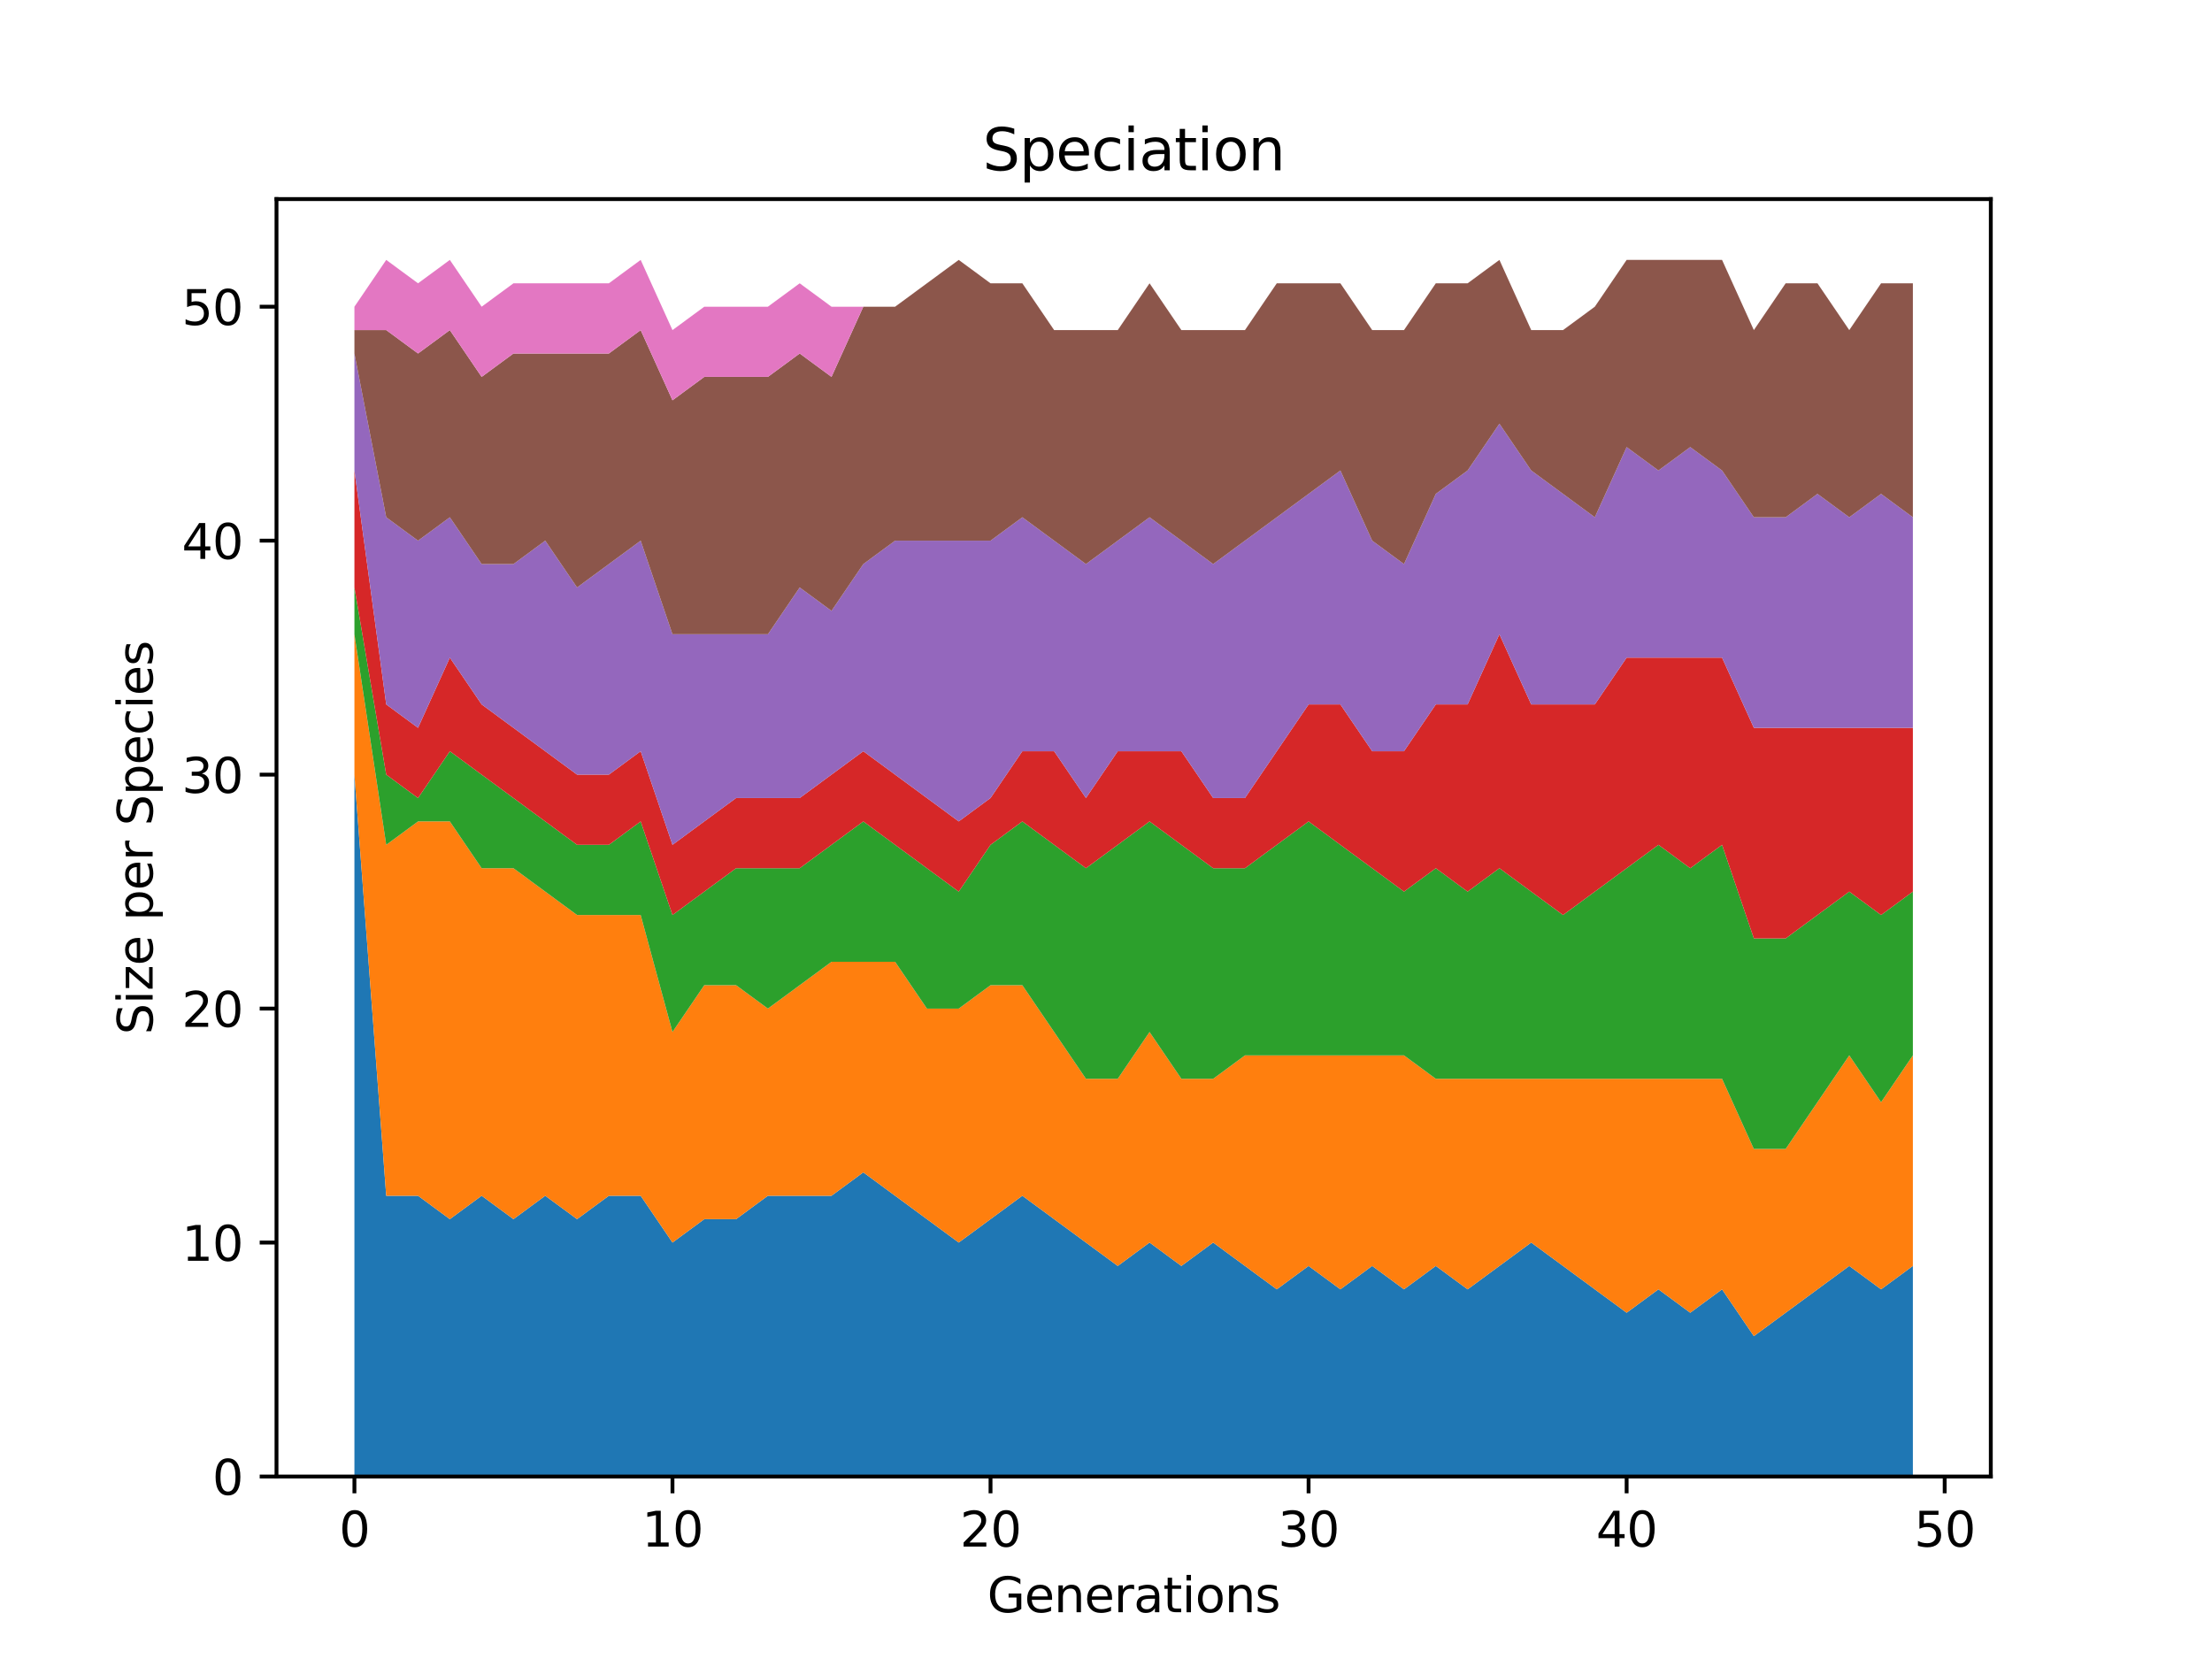 <?xml version="1.0" encoding="utf-8" standalone="no"?>
<!DOCTYPE svg PUBLIC "-//W3C//DTD SVG 1.1//EN"
  "http://www.w3.org/Graphics/SVG/1.1/DTD/svg11.dtd">
<svg height="345.6pt" version="1.1" viewBox="0 0 460.8 345.6" width="460.8pt" xmlns="http://www.w3.org/2000/svg" xmlns:xlink="http://www.w3.org/1999/xlink">
 <defs>
  <style type="text/css">*{stroke-linecap:butt;stroke-linejoin:round;}</style>
 </defs>
 <g id="figure_1">
  <g id="patch_1">
   <path d="M 0 345.6 
L 460.8 345.6 
L 460.8 0 
L 0 0 
z
" style="fill:#ffffff;"/>
  </g>
  <g id="axes_1">
   <g id="patch_2">
    <path d="M 57.6 307.584 
L 414.72 307.584 
L 414.72 41.472 
L 57.6 41.472 
z
" style="fill:#ffffff;"/>
   </g>
   <g id="PolyCollection_1">
    <path clip-path="url(#p93055d0eb1)" d="M 73.833 161.369 
L 73.833 307.584 
L 80.458 307.584 
L 87.084 307.584 
L 93.71 307.584 
L 100.335 307.584 
L 106.961 307.584 
L 113.586 307.584 
L 120.212 307.584 
L 126.838 307.584 
L 133.463 307.584 
L 140.089 307.584 
L 146.714 307.584 
L 153.34 307.584 
L 159.966 307.584 
L 166.591 307.584 
L 173.217 307.584 
L 179.842 307.584 
L 186.468 307.584 
L 193.094 307.584 
L 199.719 307.584 
L 206.345 307.584 
L 212.97 307.584 
L 219.596 307.584 
L 226.222 307.584 
L 232.847 307.584 
L 239.473 307.584 
L 246.098 307.584 
L 252.724 307.584 
L 259.35 307.584 
L 265.975 307.584 
L 272.601 307.584 
L 279.226 307.584 
L 285.852 307.584 
L 292.478 307.584 
L 299.103 307.584 
L 305.729 307.584 
L 312.354 307.584 
L 318.98 307.584 
L 325.606 307.584 
L 332.231 307.584 
L 338.857 307.584 
L 345.482 307.584 
L 352.108 307.584 
L 358.734 307.584 
L 365.359 307.584 
L 371.985 307.584 
L 378.61 307.584 
L 385.236 307.584 
L 391.862 307.584 
L 398.487 307.584 
L 398.487 263.719 
L 398.487 263.719 
L 391.862 268.593 
L 385.236 263.719 
L 378.61 268.593 
L 371.985 273.467 
L 365.359 278.341 
L 358.734 268.593 
L 352.108 273.467 
L 345.482 268.593 
L 338.857 273.467 
L 332.231 268.593 
L 325.606 263.719 
L 318.98 258.846 
L 312.354 263.719 
L 305.729 268.593 
L 299.103 263.719 
L 292.478 268.593 
L 285.852 263.719 
L 279.226 268.593 
L 272.601 263.719 
L 265.975 268.593 
L 259.35 263.719 
L 252.724 258.846 
L 246.098 263.719 
L 239.473 258.846 
L 232.847 263.719 
L 226.222 258.846 
L 219.596 253.972 
L 212.97 249.098 
L 206.345 253.972 
L 199.719 258.846 
L 193.094 253.972 
L 186.468 249.098 
L 179.842 244.224 
L 173.217 249.098 
L 166.591 249.098 
L 159.966 249.098 
L 153.34 253.972 
L 146.714 253.972 
L 140.089 258.846 
L 133.463 249.098 
L 126.838 249.098 
L 120.212 253.972 
L 113.586 249.098 
L 106.961 253.972 
L 100.335 249.098 
L 93.71 253.972 
L 87.084 249.098 
L 80.458 249.098 
L 73.833 161.369 
z
" style="fill:#1f77b4;"/>
   </g>
   <g id="PolyCollection_2">
    <path clip-path="url(#p93055d0eb1)" d="M 73.833 132.126 
L 73.833 161.369 
L 80.458 249.098 
L 87.084 249.098 
L 93.71 253.972 
L 100.335 249.098 
L 106.961 253.972 
L 113.586 249.098 
L 120.212 253.972 
L 126.838 249.098 
L 133.463 249.098 
L 140.089 258.846 
L 146.714 253.972 
L 153.34 253.972 
L 159.966 249.098 
L 166.591 249.098 
L 173.217 249.098 
L 179.842 244.224 
L 186.468 249.098 
L 193.094 253.972 
L 199.719 258.846 
L 206.345 253.972 
L 212.97 249.098 
L 219.596 253.972 
L 226.222 258.846 
L 232.847 263.719 
L 239.473 258.846 
L 246.098 263.719 
L 252.724 258.846 
L 259.35 263.719 
L 265.975 268.593 
L 272.601 263.719 
L 279.226 268.593 
L 285.852 263.719 
L 292.478 268.593 
L 299.103 263.719 
L 305.729 268.593 
L 312.354 263.719 
L 318.98 258.846 
L 325.606 263.719 
L 332.231 268.593 
L 338.857 273.467 
L 345.482 268.593 
L 352.108 273.467 
L 358.734 268.593 
L 365.359 278.341 
L 371.985 273.467 
L 378.61 268.593 
L 385.236 263.719 
L 391.862 268.593 
L 398.487 263.719 
L 398.487 219.855 
L 398.487 219.855 
L 391.862 229.602 
L 385.236 219.855 
L 378.61 229.602 
L 371.985 239.35 
L 365.359 239.35 
L 358.734 224.729 
L 352.108 224.729 
L 345.482 224.729 
L 338.857 224.729 
L 332.231 224.729 
L 325.606 224.729 
L 318.98 224.729 
L 312.354 224.729 
L 305.729 224.729 
L 299.103 224.729 
L 292.478 219.855 
L 285.852 219.855 
L 279.226 219.855 
L 272.601 219.855 
L 265.975 219.855 
L 259.35 219.855 
L 252.724 224.729 
L 246.098 224.729 
L 239.473 214.981 
L 232.847 224.729 
L 226.222 224.729 
L 219.596 214.981 
L 212.97 205.233 
L 206.345 205.233 
L 199.719 210.107 
L 193.094 210.107 
L 186.468 200.359 
L 179.842 200.359 
L 173.217 200.359 
L 166.591 205.233 
L 159.966 210.107 
L 153.34 205.233 
L 146.714 205.233 
L 140.089 214.981 
L 133.463 190.612 
L 126.838 190.612 
L 120.212 190.612 
L 113.586 185.738 
L 106.961 180.864 
L 100.335 180.864 
L 93.71 171.116 
L 87.084 171.116 
L 80.458 175.99 
L 73.833 132.126 
z
" style="fill:#ff7f0e;"/>
   </g>
   <g id="PolyCollection_3">
    <path clip-path="url(#p93055d0eb1)" d="M 73.833 122.378 
L 73.833 132.126 
L 80.458 175.99 
L 87.084 171.116 
L 93.71 171.116 
L 100.335 180.864 
L 106.961 180.864 
L 113.586 185.738 
L 120.212 190.612 
L 126.838 190.612 
L 133.463 190.612 
L 140.089 214.981 
L 146.714 205.233 
L 153.34 205.233 
L 159.966 210.107 
L 166.591 205.233 
L 173.217 200.359 
L 179.842 200.359 
L 186.468 200.359 
L 193.094 210.107 
L 199.719 210.107 
L 206.345 205.233 
L 212.97 205.233 
L 219.596 214.981 
L 226.222 224.729 
L 232.847 224.729 
L 239.473 214.981 
L 246.098 224.729 
L 252.724 224.729 
L 259.35 219.855 
L 265.975 219.855 
L 272.601 219.855 
L 279.226 219.855 
L 285.852 219.855 
L 292.478 219.855 
L 299.103 224.729 
L 305.729 224.729 
L 312.354 224.729 
L 318.98 224.729 
L 325.606 224.729 
L 332.231 224.729 
L 338.857 224.729 
L 345.482 224.729 
L 352.108 224.729 
L 358.734 224.729 
L 365.359 239.35 
L 371.985 239.35 
L 378.61 229.602 
L 385.236 219.855 
L 391.862 229.602 
L 398.487 219.855 
L 398.487 185.738 
L 398.487 185.738 
L 391.862 190.612 
L 385.236 185.738 
L 378.61 190.612 
L 371.985 195.486 
L 365.359 195.486 
L 358.734 175.99 
L 352.108 180.864 
L 345.482 175.99 
L 338.857 180.864 
L 332.231 185.738 
L 325.606 190.612 
L 318.98 185.738 
L 312.354 180.864 
L 305.729 185.738 
L 299.103 180.864 
L 292.478 185.738 
L 285.852 180.864 
L 279.226 175.99 
L 272.601 171.116 
L 265.975 175.99 
L 259.35 180.864 
L 252.724 180.864 
L 246.098 175.99 
L 239.473 171.116 
L 232.847 175.99 
L 226.222 180.864 
L 219.596 175.99 
L 212.97 171.116 
L 206.345 175.99 
L 199.719 185.738 
L 193.094 180.864 
L 186.468 175.99 
L 179.842 171.116 
L 173.217 175.99 
L 166.591 180.864 
L 159.966 180.864 
L 153.34 180.864 
L 146.714 185.738 
L 140.089 190.612 
L 133.463 171.116 
L 126.838 175.99 
L 120.212 175.99 
L 113.586 171.116 
L 106.961 166.242 
L 100.335 161.369 
L 93.71 156.495 
L 87.084 166.242 
L 80.458 161.369 
L 73.833 122.378 
z
" style="fill:#2ca02c;"/>
   </g>
   <g id="PolyCollection_4">
    <path clip-path="url(#p93055d0eb1)" d="M 73.833 98.009 
L 73.833 122.378 
L 80.458 161.369 
L 87.084 166.242 
L 93.71 156.495 
L 100.335 161.369 
L 106.961 166.242 
L 113.586 171.116 
L 120.212 175.99 
L 126.838 175.99 
L 133.463 171.116 
L 140.089 190.612 
L 146.714 185.738 
L 153.34 180.864 
L 159.966 180.864 
L 166.591 180.864 
L 173.217 175.99 
L 179.842 171.116 
L 186.468 175.99 
L 193.094 180.864 
L 199.719 185.738 
L 206.345 175.99 
L 212.97 171.116 
L 219.596 175.99 
L 226.222 180.864 
L 232.847 175.99 
L 239.473 171.116 
L 246.098 175.99 
L 252.724 180.864 
L 259.35 180.864 
L 265.975 175.99 
L 272.601 171.116 
L 279.226 175.99 
L 285.852 180.864 
L 292.478 185.738 
L 299.103 180.864 
L 305.729 185.738 
L 312.354 180.864 
L 318.98 185.738 
L 325.606 190.612 
L 332.231 185.738 
L 338.857 180.864 
L 345.482 175.99 
L 352.108 180.864 
L 358.734 175.99 
L 365.359 195.486 
L 371.985 195.486 
L 378.61 190.612 
L 385.236 185.738 
L 391.862 190.612 
L 398.487 185.738 
L 398.487 151.621 
L 398.487 151.621 
L 391.862 151.621 
L 385.236 151.621 
L 378.61 151.621 
L 371.985 151.621 
L 365.359 151.621 
L 358.734 136.999 
L 352.108 136.999 
L 345.482 136.999 
L 338.857 136.999 
L 332.231 146.747 
L 325.606 146.747 
L 318.98 146.747 
L 312.354 132.126 
L 305.729 146.747 
L 299.103 146.747 
L 292.478 156.495 
L 285.852 156.495 
L 279.226 146.747 
L 272.601 146.747 
L 265.975 156.495 
L 259.35 166.242 
L 252.724 166.242 
L 246.098 156.495 
L 239.473 156.495 
L 232.847 156.495 
L 226.222 166.242 
L 219.596 156.495 
L 212.97 156.495 
L 206.345 166.242 
L 199.719 171.116 
L 193.094 166.242 
L 186.468 161.369 
L 179.842 156.495 
L 173.217 161.369 
L 166.591 166.242 
L 159.966 166.242 
L 153.34 166.242 
L 146.714 171.116 
L 140.089 175.99 
L 133.463 156.495 
L 126.838 161.369 
L 120.212 161.369 
L 113.586 156.495 
L 106.961 151.621 
L 100.335 146.747 
L 93.71 136.999 
L 87.084 151.621 
L 80.458 146.747 
L 73.833 98.009 
z
" style="fill:#d62728;"/>
   </g>
   <g id="PolyCollection_5">
    <path clip-path="url(#p93055d0eb1)" d="M 73.833 73.639 
L 73.833 98.009 
L 80.458 146.747 
L 87.084 151.621 
L 93.71 136.999 
L 100.335 146.747 
L 106.961 151.621 
L 113.586 156.495 
L 120.212 161.369 
L 126.838 161.369 
L 133.463 156.495 
L 140.089 175.99 
L 146.714 171.116 
L 153.34 166.242 
L 159.966 166.242 
L 166.591 166.242 
L 173.217 161.369 
L 179.842 156.495 
L 186.468 161.369 
L 193.094 166.242 
L 199.719 171.116 
L 206.345 166.242 
L 212.97 156.495 
L 219.596 156.495 
L 226.222 166.242 
L 232.847 156.495 
L 239.473 156.495 
L 246.098 156.495 
L 252.724 166.242 
L 259.35 166.242 
L 265.975 156.495 
L 272.601 146.747 
L 279.226 146.747 
L 285.852 156.495 
L 292.478 156.495 
L 299.103 146.747 
L 305.729 146.747 
L 312.354 132.126 
L 318.98 146.747 
L 325.606 146.747 
L 332.231 146.747 
L 338.857 136.999 
L 345.482 136.999 
L 352.108 136.999 
L 358.734 136.999 
L 365.359 151.621 
L 371.985 151.621 
L 378.61 151.621 
L 385.236 151.621 
L 391.862 151.621 
L 398.487 151.621 
L 398.487 107.756 
L 398.487 107.756 
L 391.862 102.882 
L 385.236 107.756 
L 378.61 102.882 
L 371.985 107.756 
L 365.359 107.756 
L 358.734 98.009 
L 352.108 93.135 
L 345.482 98.009 
L 338.857 93.135 
L 332.231 107.756 
L 325.606 102.882 
L 318.98 98.009 
L 312.354 88.261 
L 305.729 98.009 
L 299.103 102.882 
L 292.478 117.504 
L 285.852 112.63 
L 279.226 98.009 
L 272.601 102.882 
L 265.975 107.756 
L 259.35 112.63 
L 252.724 117.504 
L 246.098 112.63 
L 239.473 107.756 
L 232.847 112.63 
L 226.222 117.504 
L 219.596 112.63 
L 212.97 107.756 
L 206.345 112.63 
L 199.719 112.63 
L 193.094 112.63 
L 186.468 112.63 
L 179.842 117.504 
L 173.217 127.252 
L 166.591 122.378 
L 159.966 132.126 
L 153.34 132.126 
L 146.714 132.126 
L 140.089 132.126 
L 133.463 112.63 
L 126.838 117.504 
L 120.212 122.378 
L 113.586 112.63 
L 106.961 117.504 
L 100.335 117.504 
L 93.71 107.756 
L 87.084 112.63 
L 80.458 107.756 
L 73.833 73.639 
z
" style="fill:#9467bd;"/>
   </g>
   <g id="PolyCollection_6">
    <path clip-path="url(#p93055d0eb1)" d="M 73.833 68.766 
L 73.833 73.639 
L 80.458 107.756 
L 87.084 112.63 
L 93.71 107.756 
L 100.335 117.504 
L 106.961 117.504 
L 113.586 112.63 
L 120.212 122.378 
L 126.838 117.504 
L 133.463 112.63 
L 140.089 132.126 
L 146.714 132.126 
L 153.34 132.126 
L 159.966 132.126 
L 166.591 122.378 
L 173.217 127.252 
L 179.842 117.504 
L 186.468 112.63 
L 193.094 112.63 
L 199.719 112.63 
L 206.345 112.63 
L 212.97 107.756 
L 219.596 112.63 
L 226.222 117.504 
L 232.847 112.63 
L 239.473 107.756 
L 246.098 112.63 
L 252.724 117.504 
L 259.35 112.63 
L 265.975 107.756 
L 272.601 102.882 
L 279.226 98.009 
L 285.852 112.63 
L 292.478 117.504 
L 299.103 102.882 
L 305.729 98.009 
L 312.354 88.261 
L 318.98 98.009 
L 325.606 102.882 
L 332.231 107.756 
L 338.857 93.135 
L 345.482 98.009 
L 352.108 93.135 
L 358.734 98.009 
L 365.359 107.756 
L 371.985 107.756 
L 378.61 102.882 
L 385.236 107.756 
L 391.862 102.882 
L 398.487 107.756 
L 398.487 59.018 
L 398.487 59.018 
L 391.862 59.018 
L 385.236 68.766 
L 378.61 59.018 
L 371.985 59.018 
L 365.359 68.766 
L 358.734 54.144 
L 352.108 54.144 
L 345.482 54.144 
L 338.857 54.144 
L 332.231 63.892 
L 325.606 68.766 
L 318.98 68.766 
L 312.354 54.144 
L 305.729 59.018 
L 299.103 59.018 
L 292.478 68.766 
L 285.852 68.766 
L 279.226 59.018 
L 272.601 59.018 
L 265.975 59.018 
L 259.35 68.766 
L 252.724 68.766 
L 246.098 68.766 
L 239.473 59.018 
L 232.847 68.766 
L 226.222 68.766 
L 219.596 68.766 
L 212.97 59.018 
L 206.345 59.018 
L 199.719 54.144 
L 193.094 59.018 
L 186.468 63.892 
L 179.842 63.892 
L 173.217 78.513 
L 166.591 73.639 
L 159.966 78.513 
L 153.34 78.513 
L 146.714 78.513 
L 140.089 83.387 
L 133.463 68.766 
L 126.838 73.639 
L 120.212 73.639 
L 113.586 73.639 
L 106.961 73.639 
L 100.335 78.513 
L 93.71 68.766 
L 87.084 73.639 
L 80.458 68.766 
L 73.833 68.766 
z
" style="fill:#8c564b;"/>
   </g>
   <g id="PolyCollection_7">
    <path clip-path="url(#p93055d0eb1)" d="M 73.833 63.892 
L 73.833 68.766 
L 80.458 68.766 
L 87.084 73.639 
L 93.71 68.766 
L 100.335 78.513 
L 106.961 73.639 
L 113.586 73.639 
L 120.212 73.639 
L 126.838 73.639 
L 133.463 68.766 
L 140.089 83.387 
L 146.714 78.513 
L 153.34 78.513 
L 159.966 78.513 
L 166.591 73.639 
L 173.217 78.513 
L 179.842 63.892 
L 186.468 63.892 
L 193.094 59.018 
L 199.719 54.144 
L 206.345 59.018 
L 212.97 59.018 
L 219.596 68.766 
L 226.222 68.766 
L 232.847 68.766 
L 239.473 59.018 
L 246.098 68.766 
L 252.724 68.766 
L 259.35 68.766 
L 265.975 59.018 
L 272.601 59.018 
L 279.226 59.018 
L 285.852 68.766 
L 292.478 68.766 
L 299.103 59.018 
L 305.729 59.018 
L 312.354 54.144 
L 318.98 68.766 
L 325.606 68.766 
L 332.231 63.892 
L 338.857 54.144 
L 345.482 54.144 
L 352.108 54.144 
L 358.734 54.144 
L 365.359 68.766 
L 371.985 59.018 
L 378.61 59.018 
L 385.236 68.766 
L 391.862 59.018 
L 398.487 59.018 
L 398.487 59.018 
L 398.487 59.018 
L 391.862 59.018 
L 385.236 68.766 
L 378.61 59.018 
L 371.985 59.018 
L 365.359 68.766 
L 358.734 54.144 
L 352.108 54.144 
L 345.482 54.144 
L 338.857 54.144 
L 332.231 63.892 
L 325.606 68.766 
L 318.98 68.766 
L 312.354 54.144 
L 305.729 59.018 
L 299.103 59.018 
L 292.478 68.766 
L 285.852 68.766 
L 279.226 59.018 
L 272.601 59.018 
L 265.975 59.018 
L 259.35 68.766 
L 252.724 68.766 
L 246.098 68.766 
L 239.473 59.018 
L 232.847 68.766 
L 226.222 68.766 
L 219.596 68.766 
L 212.97 59.018 
L 206.345 59.018 
L 199.719 54.144 
L 193.094 59.018 
L 186.468 63.892 
L 179.842 63.892 
L 173.217 63.892 
L 166.591 59.018 
L 159.966 63.892 
L 153.34 63.892 
L 146.714 63.892 
L 140.089 68.766 
L 133.463 54.144 
L 126.838 59.018 
L 120.212 59.018 
L 113.586 59.018 
L 106.961 59.018 
L 100.335 63.892 
L 93.71 54.144 
L 87.084 59.018 
L 80.458 54.144 
L 73.833 63.892 
z
" style="fill:#e377c2;"/>
   </g>
   <g id="matplotlib.axis_1">
    <g id="xtick_1">
     <g id="line2d_1">
      <defs>
       <path d="M 0 0 
L 0 3.5 
" id="m08cbf2a46a" style="stroke:#000000;stroke-width:0.8;"/>
      </defs>
      <g>
       <use style="stroke:#000000;stroke-width:0.8;" x="73.833" xlink:href="#m08cbf2a46a" y="307.584"/>
      </g>
     </g>
     <g id="text_1">
      <!-- 0 -->
      <g transform="translate(70.651 322.182)scale(0.1 -0.1)">
       <defs>
        <path d="M 2034 4250 
Q 1547 4250 1301 3770 
Q 1056 3291 1056 2328 
Q 1056 1369 1301 889 
Q 1547 409 2034 409 
Q 2525 409 2770 889 
Q 3016 1369 3016 2328 
Q 3016 3291 2770 3770 
Q 2525 4250 2034 4250 
z
M 2034 4750 
Q 2819 4750 3233 4129 
Q 3647 3509 3647 2328 
Q 3647 1150 3233 529 
Q 2819 -91 2034 -91 
Q 1250 -91 836 529 
Q 422 1150 422 2328 
Q 422 3509 836 4129 
Q 1250 4750 2034 4750 
z
" id="DejaVuSans-30" transform="scale(0.016)"/>
       </defs>
       <use xlink:href="#DejaVuSans-30"/>
      </g>
     </g>
    </g>
    <g id="xtick_2">
     <g id="line2d_2">
      <g>
       <use style="stroke:#000000;stroke-width:0.8;" x="140.089" xlink:href="#m08cbf2a46a" y="307.584"/>
      </g>
     </g>
     <g id="text_2">
      <!-- 10 -->
      <g transform="translate(133.726 322.182)scale(0.1 -0.1)">
       <defs>
        <path d="M 794 531 
L 1825 531 
L 1825 4091 
L 703 3866 
L 703 4441 
L 1819 4666 
L 2450 4666 
L 2450 531 
L 3481 531 
L 3481 0 
L 794 0 
L 794 531 
z
" id="DejaVuSans-31" transform="scale(0.016)"/>
       </defs>
       <use xlink:href="#DejaVuSans-31"/>
       <use x="63.623" xlink:href="#DejaVuSans-30"/>
      </g>
     </g>
    </g>
    <g id="xtick_3">
     <g id="line2d_3">
      <g>
       <use style="stroke:#000000;stroke-width:0.8;" x="206.345" xlink:href="#m08cbf2a46a" y="307.584"/>
      </g>
     </g>
     <g id="text_3">
      <!-- 20 -->
      <g transform="translate(199.982 322.182)scale(0.1 -0.1)">
       <defs>
        <path d="M 1228 531 
L 3431 531 
L 3431 0 
L 469 0 
L 469 531 
Q 828 903 1448 1529 
Q 2069 2156 2228 2338 
Q 2531 2678 2651 2914 
Q 2772 3150 2772 3378 
Q 2772 3750 2511 3984 
Q 2250 4219 1831 4219 
Q 1534 4219 1204 4116 
Q 875 4013 500 3803 
L 500 4441 
Q 881 4594 1212 4672 
Q 1544 4750 1819 4750 
Q 2544 4750 2975 4387 
Q 3406 4025 3406 3419 
Q 3406 3131 3298 2873 
Q 3191 2616 2906 2266 
Q 2828 2175 2409 1742 
Q 1991 1309 1228 531 
z
" id="DejaVuSans-32" transform="scale(0.016)"/>
       </defs>
       <use xlink:href="#DejaVuSans-32"/>
       <use x="63.623" xlink:href="#DejaVuSans-30"/>
      </g>
     </g>
    </g>
    <g id="xtick_4">
     <g id="line2d_4">
      <g>
       <use style="stroke:#000000;stroke-width:0.8;" x="272.601" xlink:href="#m08cbf2a46a" y="307.584"/>
      </g>
     </g>
     <g id="text_4">
      <!-- 30 -->
      <g transform="translate(266.238 322.182)scale(0.1 -0.1)">
       <defs>
        <path d="M 2597 2516 
Q 3050 2419 3304 2112 
Q 3559 1806 3559 1356 
Q 3559 666 3084 287 
Q 2609 -91 1734 -91 
Q 1441 -91 1130 -33 
Q 819 25 488 141 
L 488 750 
Q 750 597 1062 519 
Q 1375 441 1716 441 
Q 2309 441 2620 675 
Q 2931 909 2931 1356 
Q 2931 1769 2642 2001 
Q 2353 2234 1838 2234 
L 1294 2234 
L 1294 2753 
L 1863 2753 
Q 2328 2753 2575 2939 
Q 2822 3125 2822 3475 
Q 2822 3834 2567 4026 
Q 2313 4219 1838 4219 
Q 1578 4219 1281 4162 
Q 984 4106 628 3988 
L 628 4550 
Q 988 4650 1302 4700 
Q 1616 4750 1894 4750 
Q 2613 4750 3031 4423 
Q 3450 4097 3450 3541 
Q 3450 3153 3228 2886 
Q 3006 2619 2597 2516 
z
" id="DejaVuSans-33" transform="scale(0.016)"/>
       </defs>
       <use xlink:href="#DejaVuSans-33"/>
       <use x="63.623" xlink:href="#DejaVuSans-30"/>
      </g>
     </g>
    </g>
    <g id="xtick_5">
     <g id="line2d_5">
      <g>
       <use style="stroke:#000000;stroke-width:0.8;" x="338.857" xlink:href="#m08cbf2a46a" y="307.584"/>
      </g>
     </g>
     <g id="text_5">
      <!-- 40 -->
      <g transform="translate(332.494 322.182)scale(0.1 -0.1)">
       <defs>
        <path d="M 2419 4116 
L 825 1625 
L 2419 1625 
L 2419 4116 
z
M 2253 4666 
L 3047 4666 
L 3047 1625 
L 3713 1625 
L 3713 1100 
L 3047 1100 
L 3047 0 
L 2419 0 
L 2419 1100 
L 313 1100 
L 313 1709 
L 2253 4666 
z
" id="DejaVuSans-34" transform="scale(0.016)"/>
       </defs>
       <use xlink:href="#DejaVuSans-34"/>
       <use x="63.623" xlink:href="#DejaVuSans-30"/>
      </g>
     </g>
    </g>
    <g id="xtick_6">
     <g id="line2d_6">
      <g>
       <use style="stroke:#000000;stroke-width:0.8;" x="405.113" xlink:href="#m08cbf2a46a" y="307.584"/>
      </g>
     </g>
     <g id="text_6">
      <!-- 50 -->
      <g transform="translate(398.75 322.182)scale(0.1 -0.1)">
       <defs>
        <path d="M 691 4666 
L 3169 4666 
L 3169 4134 
L 1269 4134 
L 1269 2991 
Q 1406 3038 1543 3061 
Q 1681 3084 1819 3084 
Q 2600 3084 3056 2656 
Q 3513 2228 3513 1497 
Q 3513 744 3044 326 
Q 2575 -91 1722 -91 
Q 1428 -91 1123 -41 
Q 819 9 494 109 
L 494 744 
Q 775 591 1075 516 
Q 1375 441 1709 441 
Q 2250 441 2565 725 
Q 2881 1009 2881 1497 
Q 2881 1984 2565 2268 
Q 2250 2553 1709 2553 
Q 1456 2553 1204 2497 
Q 953 2441 691 2322 
L 691 4666 
z
" id="DejaVuSans-35" transform="scale(0.016)"/>
       </defs>
       <use xlink:href="#DejaVuSans-35"/>
       <use x="63.623" xlink:href="#DejaVuSans-30"/>
      </g>
     </g>
    </g>
    <g id="text_7">
     <!-- Generations -->
     <g transform="translate(205.662 335.861)scale(0.1 -0.1)">
      <defs>
       <path d="M 3809 666 
L 3809 1919 
L 2778 1919 
L 2778 2438 
L 4434 2438 
L 4434 434 
Q 4069 175 3628 42 
Q 3188 -91 2688 -91 
Q 1594 -91 976 548 
Q 359 1188 359 2328 
Q 359 3472 976 4111 
Q 1594 4750 2688 4750 
Q 3144 4750 3555 4637 
Q 3966 4525 4313 4306 
L 4313 3634 
Q 3963 3931 3569 4081 
Q 3175 4231 2741 4231 
Q 1884 4231 1454 3753 
Q 1025 3275 1025 2328 
Q 1025 1384 1454 906 
Q 1884 428 2741 428 
Q 3075 428 3337 486 
Q 3600 544 3809 666 
z
" id="DejaVuSans-47" transform="scale(0.016)"/>
       <path d="M 3597 1894 
L 3597 1613 
L 953 1613 
Q 991 1019 1311 708 
Q 1631 397 2203 397 
Q 2534 397 2845 478 
Q 3156 559 3463 722 
L 3463 178 
Q 3153 47 2828 -22 
Q 2503 -91 2169 -91 
Q 1331 -91 842 396 
Q 353 884 353 1716 
Q 353 2575 817 3079 
Q 1281 3584 2069 3584 
Q 2775 3584 3186 3129 
Q 3597 2675 3597 1894 
z
M 3022 2063 
Q 3016 2534 2758 2815 
Q 2500 3097 2075 3097 
Q 1594 3097 1305 2825 
Q 1016 2553 972 2059 
L 3022 2063 
z
" id="DejaVuSans-65" transform="scale(0.016)"/>
       <path d="M 3513 2113 
L 3513 0 
L 2938 0 
L 2938 2094 
Q 2938 2591 2744 2837 
Q 2550 3084 2163 3084 
Q 1697 3084 1428 2787 
Q 1159 2491 1159 1978 
L 1159 0 
L 581 0 
L 581 3500 
L 1159 3500 
L 1159 2956 
Q 1366 3272 1645 3428 
Q 1925 3584 2291 3584 
Q 2894 3584 3203 3211 
Q 3513 2838 3513 2113 
z
" id="DejaVuSans-6e" transform="scale(0.016)"/>
       <path d="M 2631 2963 
Q 2534 3019 2420 3045 
Q 2306 3072 2169 3072 
Q 1681 3072 1420 2755 
Q 1159 2438 1159 1844 
L 1159 0 
L 581 0 
L 581 3500 
L 1159 3500 
L 1159 2956 
Q 1341 3275 1631 3429 
Q 1922 3584 2338 3584 
Q 2397 3584 2469 3576 
Q 2541 3569 2628 3553 
L 2631 2963 
z
" id="DejaVuSans-72" transform="scale(0.016)"/>
       <path d="M 2194 1759 
Q 1497 1759 1228 1600 
Q 959 1441 959 1056 
Q 959 750 1161 570 
Q 1363 391 1709 391 
Q 2188 391 2477 730 
Q 2766 1069 2766 1631 
L 2766 1759 
L 2194 1759 
z
M 3341 1997 
L 3341 0 
L 2766 0 
L 2766 531 
Q 2569 213 2275 61 
Q 1981 -91 1556 -91 
Q 1019 -91 701 211 
Q 384 513 384 1019 
Q 384 1609 779 1909 
Q 1175 2209 1959 2209 
L 2766 2209 
L 2766 2266 
Q 2766 2663 2505 2880 
Q 2244 3097 1772 3097 
Q 1472 3097 1187 3025 
Q 903 2953 641 2809 
L 641 3341 
Q 956 3463 1253 3523 
Q 1550 3584 1831 3584 
Q 2591 3584 2966 3190 
Q 3341 2797 3341 1997 
z
" id="DejaVuSans-61" transform="scale(0.016)"/>
       <path d="M 1172 4494 
L 1172 3500 
L 2356 3500 
L 2356 3053 
L 1172 3053 
L 1172 1153 
Q 1172 725 1289 603 
Q 1406 481 1766 481 
L 2356 481 
L 2356 0 
L 1766 0 
Q 1100 0 847 248 
Q 594 497 594 1153 
L 594 3053 
L 172 3053 
L 172 3500 
L 594 3500 
L 594 4494 
L 1172 4494 
z
" id="DejaVuSans-74" transform="scale(0.016)"/>
       <path d="M 603 3500 
L 1178 3500 
L 1178 0 
L 603 0 
L 603 3500 
z
M 603 4863 
L 1178 4863 
L 1178 4134 
L 603 4134 
L 603 4863 
z
" id="DejaVuSans-69" transform="scale(0.016)"/>
       <path d="M 1959 3097 
Q 1497 3097 1228 2736 
Q 959 2375 959 1747 
Q 959 1119 1226 758 
Q 1494 397 1959 397 
Q 2419 397 2687 759 
Q 2956 1122 2956 1747 
Q 2956 2369 2687 2733 
Q 2419 3097 1959 3097 
z
M 1959 3584 
Q 2709 3584 3137 3096 
Q 3566 2609 3566 1747 
Q 3566 888 3137 398 
Q 2709 -91 1959 -91 
Q 1206 -91 779 398 
Q 353 888 353 1747 
Q 353 2609 779 3096 
Q 1206 3584 1959 3584 
z
" id="DejaVuSans-6f" transform="scale(0.016)"/>
       <path d="M 2834 3397 
L 2834 2853 
Q 2591 2978 2328 3040 
Q 2066 3103 1784 3103 
Q 1356 3103 1142 2972 
Q 928 2841 928 2578 
Q 928 2378 1081 2264 
Q 1234 2150 1697 2047 
L 1894 2003 
Q 2506 1872 2764 1633 
Q 3022 1394 3022 966 
Q 3022 478 2636 193 
Q 2250 -91 1575 -91 
Q 1294 -91 989 -36 
Q 684 19 347 128 
L 347 722 
Q 666 556 975 473 
Q 1284 391 1588 391 
Q 1994 391 2212 530 
Q 2431 669 2431 922 
Q 2431 1156 2273 1281 
Q 2116 1406 1581 1522 
L 1381 1569 
Q 847 1681 609 1914 
Q 372 2147 372 2553 
Q 372 3047 722 3315 
Q 1072 3584 1716 3584 
Q 2034 3584 2315 3537 
Q 2597 3491 2834 3397 
z
" id="DejaVuSans-73" transform="scale(0.016)"/>
      </defs>
      <use xlink:href="#DejaVuSans-47"/>
      <use x="77.49" xlink:href="#DejaVuSans-65"/>
      <use x="139.014" xlink:href="#DejaVuSans-6e"/>
      <use x="202.393" xlink:href="#DejaVuSans-65"/>
      <use x="263.916" xlink:href="#DejaVuSans-72"/>
      <use x="305.029" xlink:href="#DejaVuSans-61"/>
      <use x="366.309" xlink:href="#DejaVuSans-74"/>
      <use x="405.518" xlink:href="#DejaVuSans-69"/>
      <use x="433.301" xlink:href="#DejaVuSans-6f"/>
      <use x="494.482" xlink:href="#DejaVuSans-6e"/>
      <use x="557.861" xlink:href="#DejaVuSans-73"/>
     </g>
    </g>
   </g>
   <g id="matplotlib.axis_2">
    <g id="ytick_1">
     <g id="line2d_7">
      <defs>
       <path d="M 0 0 
L -3.5 0 
" id="mf078dbaf12" style="stroke:#000000;stroke-width:0.8;"/>
      </defs>
      <g>
       <use style="stroke:#000000;stroke-width:0.8;" x="57.6" xlink:href="#mf078dbaf12" y="307.584"/>
      </g>
     </g>
     <g id="text_8">
      <!-- 0 -->
      <g transform="translate(44.237 311.383)scale(0.1 -0.1)">
       <use xlink:href="#DejaVuSans-30"/>
      </g>
     </g>
    </g>
    <g id="ytick_2">
     <g id="line2d_8">
      <g>
       <use style="stroke:#000000;stroke-width:0.8;" x="57.6" xlink:href="#mf078dbaf12" y="258.846"/>
      </g>
     </g>
     <g id="text_9">
      <!-- 10 -->
      <g transform="translate(37.875 262.645)scale(0.1 -0.1)">
       <use xlink:href="#DejaVuSans-31"/>
       <use x="63.623" xlink:href="#DejaVuSans-30"/>
      </g>
     </g>
    </g>
    <g id="ytick_3">
     <g id="line2d_9">
      <g>
       <use style="stroke:#000000;stroke-width:0.8;" x="57.6" xlink:href="#mf078dbaf12" y="210.107"/>
      </g>
     </g>
     <g id="text_10">
      <!-- 20 -->
      <g transform="translate(37.875 213.906)scale(0.1 -0.1)">
       <use xlink:href="#DejaVuSans-32"/>
       <use x="63.623" xlink:href="#DejaVuSans-30"/>
      </g>
     </g>
    </g>
    <g id="ytick_4">
     <g id="line2d_10">
      <g>
       <use style="stroke:#000000;stroke-width:0.8;" x="57.6" xlink:href="#mf078dbaf12" y="161.369"/>
      </g>
     </g>
     <g id="text_11">
      <!-- 30 -->
      <g transform="translate(37.875 165.168)scale(0.1 -0.1)">
       <use xlink:href="#DejaVuSans-33"/>
       <use x="63.623" xlink:href="#DejaVuSans-30"/>
      </g>
     </g>
    </g>
    <g id="ytick_5">
     <g id="line2d_11">
      <g>
       <use style="stroke:#000000;stroke-width:0.8;" x="57.6" xlink:href="#mf078dbaf12" y="112.63"/>
      </g>
     </g>
     <g id="text_12">
      <!-- 40 -->
      <g transform="translate(37.875 116.429)scale(0.1 -0.1)">
       <use xlink:href="#DejaVuSans-34"/>
       <use x="63.623" xlink:href="#DejaVuSans-30"/>
      </g>
     </g>
    </g>
    <g id="ytick_6">
     <g id="line2d_12">
      <g>
       <use style="stroke:#000000;stroke-width:0.8;" x="57.6" xlink:href="#mf078dbaf12" y="63.892"/>
      </g>
     </g>
     <g id="text_13">
      <!-- 50 -->
      <g transform="translate(37.875 67.691)scale(0.1 -0.1)">
       <use xlink:href="#DejaVuSans-35"/>
       <use x="63.623" xlink:href="#DejaVuSans-30"/>
      </g>
     </g>
    </g>
    <g id="text_14">
     <!-- Size per Species -->
     <g transform="translate(31.795 215.521)rotate(-90)scale(0.1 -0.1)">
      <defs>
       <path d="M 3425 4513 
L 3425 3897 
Q 3066 4069 2747 4153 
Q 2428 4238 2131 4238 
Q 1616 4238 1336 4038 
Q 1056 3838 1056 3469 
Q 1056 3159 1242 3001 
Q 1428 2844 1947 2747 
L 2328 2669 
Q 3034 2534 3370 2195 
Q 3706 1856 3706 1288 
Q 3706 609 3251 259 
Q 2797 -91 1919 -91 
Q 1588 -91 1214 -16 
Q 841 59 441 206 
L 441 856 
Q 825 641 1194 531 
Q 1563 422 1919 422 
Q 2459 422 2753 634 
Q 3047 847 3047 1241 
Q 3047 1584 2836 1778 
Q 2625 1972 2144 2069 
L 1759 2144 
Q 1053 2284 737 2584 
Q 422 2884 422 3419 
Q 422 4038 858 4394 
Q 1294 4750 2059 4750 
Q 2388 4750 2728 4690 
Q 3069 4631 3425 4513 
z
" id="DejaVuSans-53" transform="scale(0.016)"/>
       <path d="M 353 3500 
L 3084 3500 
L 3084 2975 
L 922 459 
L 3084 459 
L 3084 0 
L 275 0 
L 275 525 
L 2438 3041 
L 353 3041 
L 353 3500 
z
" id="DejaVuSans-7a" transform="scale(0.016)"/>
       <path id="DejaVuSans-20" transform="scale(0.016)"/>
       <path d="M 1159 525 
L 1159 -1331 
L 581 -1331 
L 581 3500 
L 1159 3500 
L 1159 2969 
Q 1341 3281 1617 3432 
Q 1894 3584 2278 3584 
Q 2916 3584 3314 3078 
Q 3713 2572 3713 1747 
Q 3713 922 3314 415 
Q 2916 -91 2278 -91 
Q 1894 -91 1617 61 
Q 1341 213 1159 525 
z
M 3116 1747 
Q 3116 2381 2855 2742 
Q 2594 3103 2138 3103 
Q 1681 3103 1420 2742 
Q 1159 2381 1159 1747 
Q 1159 1113 1420 752 
Q 1681 391 2138 391 
Q 2594 391 2855 752 
Q 3116 1113 3116 1747 
z
" id="DejaVuSans-70" transform="scale(0.016)"/>
       <path d="M 3122 3366 
L 3122 2828 
Q 2878 2963 2633 3030 
Q 2388 3097 2138 3097 
Q 1578 3097 1268 2742 
Q 959 2388 959 1747 
Q 959 1106 1268 751 
Q 1578 397 2138 397 
Q 2388 397 2633 464 
Q 2878 531 3122 666 
L 3122 134 
Q 2881 22 2623 -34 
Q 2366 -91 2075 -91 
Q 1284 -91 818 406 
Q 353 903 353 1747 
Q 353 2603 823 3093 
Q 1294 3584 2113 3584 
Q 2378 3584 2631 3529 
Q 2884 3475 3122 3366 
z
" id="DejaVuSans-63" transform="scale(0.016)"/>
      </defs>
      <use xlink:href="#DejaVuSans-53"/>
      <use x="63.477" xlink:href="#DejaVuSans-69"/>
      <use x="91.26" xlink:href="#DejaVuSans-7a"/>
      <use x="143.75" xlink:href="#DejaVuSans-65"/>
      <use x="205.273" xlink:href="#DejaVuSans-20"/>
      <use x="237.061" xlink:href="#DejaVuSans-70"/>
      <use x="300.537" xlink:href="#DejaVuSans-65"/>
      <use x="362.061" xlink:href="#DejaVuSans-72"/>
      <use x="403.174" xlink:href="#DejaVuSans-20"/>
      <use x="434.961" xlink:href="#DejaVuSans-53"/>
      <use x="498.438" xlink:href="#DejaVuSans-70"/>
      <use x="561.914" xlink:href="#DejaVuSans-65"/>
      <use x="623.438" xlink:href="#DejaVuSans-63"/>
      <use x="678.418" xlink:href="#DejaVuSans-69"/>
      <use x="706.201" xlink:href="#DejaVuSans-65"/>
      <use x="767.725" xlink:href="#DejaVuSans-73"/>
     </g>
    </g>
   </g>
   <g id="patch_3">
    <path d="M 57.6 307.584 
L 57.6 41.472 
" style="fill:none;stroke:#000000;stroke-linecap:square;stroke-linejoin:miter;stroke-width:0.8;"/>
   </g>
   <g id="patch_4">
    <path d="M 414.72 307.584 
L 414.72 41.472 
" style="fill:none;stroke:#000000;stroke-linecap:square;stroke-linejoin:miter;stroke-width:0.8;"/>
   </g>
   <g id="patch_5">
    <path d="M 57.6 307.584 
L 414.72 307.584 
" style="fill:none;stroke:#000000;stroke-linecap:square;stroke-linejoin:miter;stroke-width:0.8;"/>
   </g>
   <g id="patch_6">
    <path d="M 57.6 41.472 
L 414.72 41.472 
" style="fill:none;stroke:#000000;stroke-linecap:square;stroke-linejoin:miter;stroke-width:0.8;"/>
   </g>
   <g id="text_15">
    <!-- Speciation -->
    <g transform="translate(204.714 35.472)scale(0.12 -0.12)">
     <use xlink:href="#DejaVuSans-53"/>
     <use x="63.477" xlink:href="#DejaVuSans-70"/>
     <use x="126.953" xlink:href="#DejaVuSans-65"/>
     <use x="188.477" xlink:href="#DejaVuSans-63"/>
     <use x="243.457" xlink:href="#DejaVuSans-69"/>
     <use x="271.24" xlink:href="#DejaVuSans-61"/>
     <use x="332.52" xlink:href="#DejaVuSans-74"/>
     <use x="371.729" xlink:href="#DejaVuSans-69"/>
     <use x="399.512" xlink:href="#DejaVuSans-6f"/>
     <use x="460.693" xlink:href="#DejaVuSans-6e"/>
    </g>
   </g>
  </g>
 </g>
 <defs>
  <clipPath id="p93055d0eb1">
   <rect height="266.112" width="357.12" x="57.6" y="41.472"/>
  </clipPath>
 </defs>
</svg>
